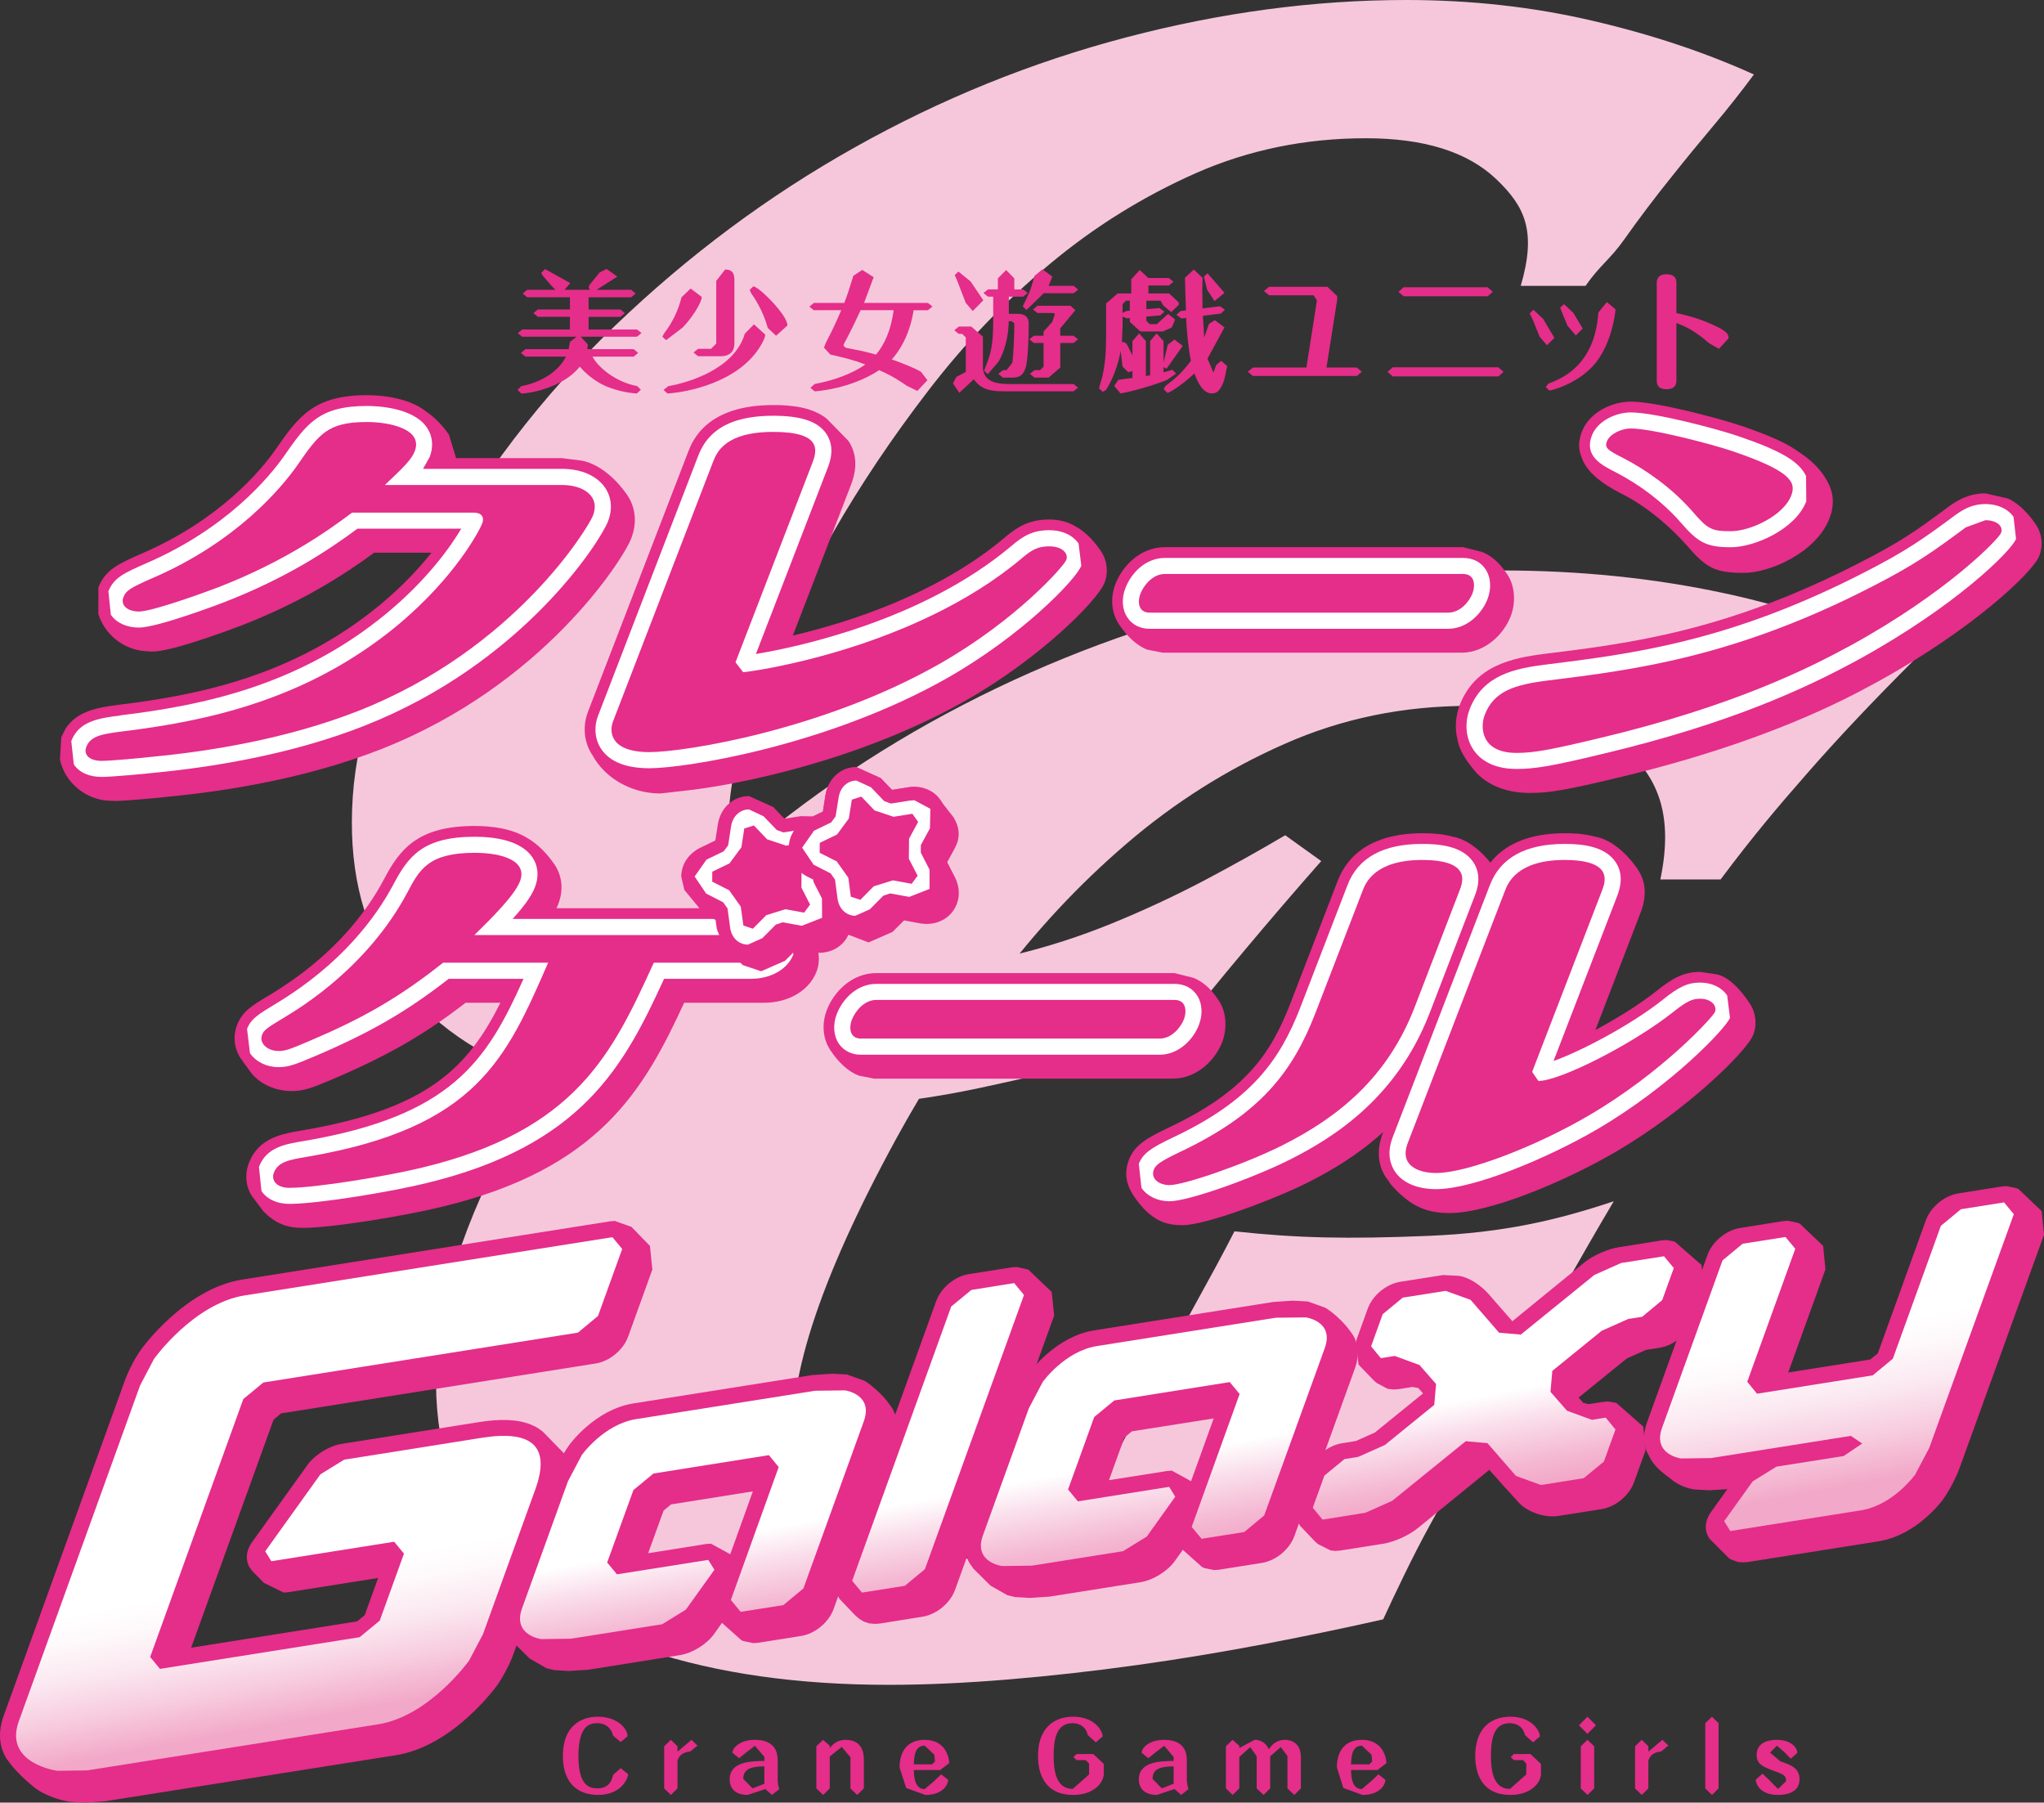 <?xml version="1.0" encoding="utf-8"?>
<!-- Generator: Adobe Illustrator 27.0.1, SVG Export Plug-In . SVG Version: 6.00 Build 0)  -->
<svg version="1.1" id="레이어_1" xmlns="http://www.w3.org/2000/svg" xmlns:xlink="http://www.w3.org/1999/xlink" x="0px"
	 y="0px" viewBox="0 0 720 634.899" enable-background="new 0 0 720 634.899" xml:space="preserve">
<rect x="0" y="0" width="720" height="634.899" fill="#333333" stroke="none"/>
<path fill="#F6C7DB" d="M503.191,435.288c-28.755,1.174-45.886,0.818-68.349-1.599c-9.064,17.737-16.492,29.891-25.271,47.129
	c-10.557,20.722-21.717,41.834-33.446,63.267c-6.113,1.421-11.906,2.595-17.345,3.484c-5.473,0.887-11.444,1.349-17.913,1.349
	c-37.071,0-57.401-12.083-60.991-36.183c-3.625-24.134,8.353-61.416,35.898-111.817c9.952-18.233,21.716-36.467,35.329-54.7
	c13.578-18.233,28.825-34.582,45.708-49.049c16.883-14.5,35.401-26.195,55.588-35.115c20.152-8.957,41.87-13.435,65.15-13.435
	c25.591,0,44.002,5.117,55.233,15.318c11.268,10.166,16.777,23.281,12.084,45.814h21.219c11.232-15.034,19.974-25.377,30.638-37.532
	c10.628-12.157,23.102-25.377,37.427-39.667c-19.549-10.378-41.799-18.233-66.714-23.6c-24.987-5.367-51.181-8.033-78.691-8.033
	c-34.726,0-69.273,4.658-103.571,13.934c-34.298,9.313-66.82,22.533-97.564,39.664c-30.781,17.168-58.823,37.925-84.129,62.2
	c-25.307,24.349-46.17,51.503-62.591,81.535c-17.593,32.167-26.692,60.494-27.261,84.984c-0.604,24.488,5.581,44.96,18.589,61.382
	c12.937,16.454,31.668,28.683,56.086,36.751c24.453,8.033,52.71,12.049,84.768,12.049c13.01,0,27.013-0.64,42.012-1.883
	c14.999-1.245,30.141-2.95,45.46-5.083c15.283-2.132,30.388-4.658,45.351-7.499c14.928-2.879,28.683-5.723,41.337-8.602
	c1.777-3.911,4.229-9.1,7.357-15.533c3.127-6.434,6.077-12.155,8.814-17.168c9.561-17.522,19.94-36.005,31.171-55.481
	c9.952-17.309,21.716-38.565,33.872-59.071C548.542,429.746,529.741,434.189,503.191,435.288"/>
<path fill="#F6C7DB" d="M527.076,63.122c-10.095-9.632-25.414-14.428-45.958-14.428c-21.29,0-41.228,4.087-59.818,12.261
	c-18.553,8.211-35.756,18.873-51.537,32.059c-15.816,13.153-30.068,28.008-42.758,44.571
	c-12.724,16.528-23.885,33.198-33.481,49.902c-9.561,17.452-18.091,35.33-25.519,53.67c-7.429,18.34-11.232,34.796-11.481,49.368
	c-0.213,14.608,4.301,26.622,13.542,36.042c9.277,9.454,25.484,14.146,48.693,14.146c13.293,0,25.982-1.423,37.995-4.267
	c12.014-2.842,23.672-6.61,34.974-11.231c11.302-4.621,22.036-9.632,32.202-14.964c10.164-5.367,19.762-10.734,28.789-16.064
	l12.689,9.098c-9.134,10.343-18.091,20.793-26.941,31.349c-8.85,10.556-17.593,21.218-26.195,32.059
	c-20.295,5.757-42.616,11.233-66.962,16.457s-50.791,7.855-79.295,7.855c-30.425,0-56.726-4.193-78.94-12.582
	c-22.178-8.352-38.635-20.863-49.263-37.426c-10.662-16.563-15.177-36.716-13.541-60.46c1.635-23.707,10.698-50.541,27.19-80.468
	c17.665-32.096,39.381-60.529,65.186-85.338c25.803-24.774,53.954-45.743,84.484-62.84c30.496-17.131,62.413-30.032,95.752-38.777
	C430.222,4.371,463.028,0,495.336,0c22.818,0,44.606,2.417,65.362,7.25c20.722,4.799,39.772,11.124,57.117,18.98
	c-4.479,6.042-9.17,12.014-14.145,17.912c-4.941,5.866-9.846,11.836-14.68,17.914c-6.042,7.499-11.622,14.893-16.776,22.179
	c-5.189,7.322-8.459,8.955-13.72,16.455h-22.818C541.327,81.426,537.169,72.756,527.076,63.122"/>
<path fill="#E52D8A" d="M616.182,353.15c-2.56-3.766-7.181-9.595-12.262-10.094l-5.083-0.746c-5.865,0-9.917,2.382-15.319,6.718
	c-6.221,4.94-14.217,9.81-21.539,13.756l15.781-40.981c0.888-2.276,3.555-9.207-0.924-15.71
	c-4.905-7.178-10.734-10.699-14.679-11.337c-4.513-1.28-8.956-1.28-11.054-1.28c-8.708,0-19.548,1.955-26.123,10.343
	c-4.514-5.653-9.49-8.495-12.974-9.064c-4.513-1.28-8.956-1.28-11.089-1.28c-10.592,0-24.382,2.913-29.749,16.847L454.64,353.15
	c-7.073,18.411-16.421,31.527-43.256,44.144c-7.179,3.449-11.693,5.901-13.755,11.268c-1.493,3.84-1.138,7.89,0.924,11.302
	l0.568,1.03c6.433,9.632,12.084,10.628,17.487,10.628c8.069,0,32.238-9.098,44.002-14.999c7.961-4.015,17.523-9.526,26.621-17.806
	l-0.178,0.497c-2.949,7.712-0.497,13.116,1.244,15.639l0.746,0.924l0.746,1.245c7.038,8.031,12.867,10.235,20.793,10.235
	c14.111,0,40.696-11.124,58.574-21.574c24.702-14.394,46.17-35.365,48.409-41.194C619.024,360.758,618.491,356.528,616.182,353.15"
	/>
<path fill="#E52D8A" d="M572.108,174.37c8.246,4.267,16.491,11.374,22.036,17.702c6.824,7.89,9.845,9.703,20.082,9.703
	c9.348,0,25.591-7.215,30.21-19.194c1.636-4.159,1.564-8.139-0.142-11.836c-1.777-3.766-4.727-7.64-10.342-11.337
	c-4.194-3.163-10.663-6.042-20.65-9.454c-6.967-2.347-29.465-8.495-38.849-8.495c-6.539,0-14.573,3.66-17.238,10.591
	c-1.35,3.519-1.174,6.363-0.178,8.745C559.028,167.725,568.233,172.415,572.108,174.37"/>
<path fill="#E52D8A" d="M717.016,184.57c-2.026-2.948-5.296-6.929-9.703-8.992l-7.961-1.811c-5.793,0-9.881,2.488-12.512,4.371
	c-11.942,8.851-17.344,12.723-31.952,20.153c-46.774,24.062-80.717,28.29-110.644,31.987c-11.729,1.458-24.702,4.159-30.104,18.164
	c-1.244,3.269-1.848,7.747-0.712,12.226c0.604,3.412,2.844,7.037,6.043,10.84c2.95,3.519,9.028,7.784,19.406,7.784
	c6.967,0,13.009-1.067,30.851-5.332c52.248-12.404,80.575-27.794,91.273-33.623c33.446-18.305,55.092-38.742,57.33-44.535
	C719.787,192,719.325,187.913,717.016,184.57"/>
<path fill="#E52D8A" d="M530.914,202.272c-1.956-2.842-4.372-6.042-8.886-7.89l-6.647-1.67H410.318
	c-8.566,0-14.928,6.541-17.417,13.01c-1.883,4.94-1.386,10.129,1.174,14.038c2.843,4.337,6.504,7.749,10.094,9.064l5.437,1.067
	h105.171c8.53,0,14.999-6.647,17.38-12.866C534.077,212.047,533.579,206.147,530.914,202.272"/>
<path fill="#E52D8A" d="M220.876,174.264c-3.164-4.619-9.064-10.697-15.924-12.012l-7.002-0.889h-37.284l-2.524-8.28
	c-2.417-3.484-5.153-6.15-7.926-8.07c-6.469-5.152-16.457-5.829-20.97-5.829c-18.873,0-24.24,7.714-32.344,19.372
	c-4.905,6.966-19.371,24.524-47.023,36.43c-7.962,3.519-12.796,5.616-15.213,11.908l-0.036,9.313
	c2.062,6.929,8.601,12.617,16.669,13.151l2.346,0.141c7.002,0,27.261-7.64,31.313-9.17c21.574-8.387,36.289-17.912,46.845-25.661
	h20.188c-4.265,5.367-10.236,11.836-18.269,18.483c-29.998,24.7-63.052,31.562-91.593,35.044l-0.284,0.037
	c-6.895,0.924-14.643,1.955-18.802,8.493l-1.458,2.916l-0.462,7.89c1.6,7.855,9.064,14.537,18.233,14.537h0.604l0.462,0.037
	c3.91,0,16.172-1.174,19.193-1.529c19.477-1.883,48.231-6.291,74.782-16.776c57.081-22.464,85.16-66.892,87.932-74.107
	C224.466,184.182,223.933,178.707,220.876,174.264"/>
<path fill="#E52D8A" d="M387.713,193.955c-1.92-2.77-4.976-6.432-8.567-8.387c-2.629-1.67-5.9-2.595-9.525-2.595
	c-6.895,0-11.125,2.451-15.71,6.363c-23.636,19.938-55.091,29.926-74.64,34.51l20.402-52.852c0.888-2.31,3.554-9.276-0.853-15.745
	l-7.535-7.712c-5.261-4.3-13.044-4.87-18.873-4.87c-23.636,0-28.505,12.582-30.104,16.741l-35.188,91.273
	c-1.99,5.226-1.386,10.983,1.6,15.355l0.036,0.037c4.087,7.606,13.186,13.398,23.919,13.398l7.785-0.887
	c19.158-1.955,62.448-10.734,99.59-31.774c26.195-14.823,46.631-35.33,49.013-41.55C390.52,201.526,389.988,197.298,387.713,193.955
	"/>
<path fill="#E52D8A" d="M429.263,352.333c-1.956-2.879-4.372-6.076-8.886-7.925l-6.647-1.67H308.667
	c-8.566,0-14.928,6.538-17.417,13.007c-1.883,4.942-1.386,10.131,1.174,14.04c2.843,4.371,6.504,7.749,10.094,9.064l5.437,1.065
	h105.171c8.53,0,14.999-6.645,17.38-12.83C432.426,362.073,431.928,356.172,429.263,352.333"/>
<path fill="#E52D8A" d="M286.453,330.012c-1.28-2.451-5.012-8.424-12.902-9.489l-5.367-0.64h-72.151l0.604-1.421
	c1.919-4.976,1.421-9.953-1.35-14.04c-2.772-4.015-5.971-7.215-9.633-9.313c-5.402-3.341-12.617-4.193-18.482-4.193
	c-20.366,0-26.551,8.567-31.988,18.908c-5.793,10.949-17.416,26.8-39.559,40.235c-7.037,4.193-10.236,6.113-12.12,10.983
	c-1.493,3.909-1.03,8.174,1.244,11.693l3.839,5.295c3.377,4.087,8.779,6.256,14.217,6.256c4.301,0,7.251-1.174,14.146-4.087
	c19.584-8.354,32.272-15.604,47.059-27.013h12.262c-11.48,22.854-25.627,37.426-69.664,44.925
	c-7.25,1.208-15.496,2.595-18.944,11.517c-1.564,4.122-1.102,8.493,1.315,12.012h0.036l3.661,4.87
	c4.194,4.371,8.353,5.972,13.862,5.972c10.876,0,36.751-4.408,48.799-7.358c55.908-13.363,71.583-41.478,85.658-71.938h28.115
	c8.672,0,15.959-4.302,18.518-10.983C289.189,338.188,288.336,333.639,286.453,330.012"/>
<path fill="#E52D8A" d="M228.944,438.844l-6.541-6.751h-0.07l-5.794-2.063l-1.705,0.143L85.316,450.68
	c-20.046,3.2-35.009,23.778-35.649,24.668c-1.99,2.772-4.443,7.465-5.616,10.697L1.293,604.331
	c-2.523,7.003-0.888,12.051,0.96,15.036l2.026,2.666c2.666,3.234,7.251,7.25,9.064,8.424c4.975,3.198,10.556,4.05,11.409,4.159
	l5.367,0.284l6.825-0.462l102.54-16.244c20.047-3.163,35.01-23.778,35.65-24.631c1.99-2.807,4.479-7.499,5.615-10.699l18.447-51.038
	c3.092-8.567,2.949-15.034-0.392-19.797l-7.712-7.89l-0.178-0.106c-4.55-3.697-11.8-4.799-22.072-3.163l-48.516,7.677
	c-4.407,0.709-9.454,3.838-12.049,7.463l-19.442,27.084c-2.915,4.052-1.742,7.356-1.138,8.601l0.854,1.208l-0.072,0.035l4.443,4.549
	l7.037,3.449l1.814-0.178l31.42-4.977l-4.728,13.116l-2.665,2.167l-58.468,9.276l29.039-80.327l2.63-2.202l110.751-17.559
	c4.975-0.783,9.81-4.764,11.516-9.491l8.53-23.6L228.944,438.844"/>
<path fill="#E52D8A" d="M314.246,495.924l-0.712-0.994c-2.595-3.768-6.362-6.859-8.352-8.176l-0.284-0.178l-0.392-0.247
	l-6.148-2.204l-5.332-0.284l-6.824,0.462l-63.017,9.988c-13.577,2.132-22.463,14.359-22.818,14.856
	c-1.99,2.809-4.479,7.499-5.615,10.699l-16.172,44.747c-2.025,5.545-0.746,9.491,0.676,11.801l0.995,1.386l0.214,0.356l6.113,6.042
	l5.935,3.412l2.702,0.64l5.295,0.319l6.859-0.462l32.06-5.117c4.407-0.675,9.49-3.803,12.084-7.428l2.808-3.946l6.753,6.042
	l0.675,0.321l0.143,0.069l3.483,0.712l1.741-0.141l15.035-2.382c4.941-0.783,9.775-4.764,11.48-9.491l21.29-58.965
	C316.947,502.215,315.668,498.271,314.246,495.924 M250.412,543.693l-1.814,0.143l-20.294,3.234l5.437-14.999l2.63-2.204
	l28.825-4.584l-7.961,22.143L250.412,543.693z"/>
<path fill="#E52D8A" d="M370.476,455.051l-8.281-7.89l-4.088-0.924l-1.741,0.143l-15.106,2.382
	c-4.941,0.781-9.774,4.796-11.48,9.489l-34.903,96.605l0.32,7.285l0.356,0.712l0.177,0.284l0.036,0.072l5.616,5.864l0.853,0.712
	l0.426,0.356l0.64,0.425l0.96,0.571l1.67,0.568l0.036,0.035l2.132,0.213l1.741-0.106l15.106-2.417
	c4.94-0.781,9.774-4.762,11.48-9.489l34.903-96.571L370.476,455.051"/>
<path fill="#E52D8A" d="M599.37,445.56l-9.491-8.28l-2.915-0.534l-1.705,0.143l-15.106,2.417c-3.874,0.603-9.064,2.913-12.084,5.367
	l-25.341,20.685l-5.154-5.898l-0.142-0.143l-2.985-3.447c-2.56-2.916-6.611-5.901-10.592-6.504l-5.509-0.284l-15.106,2.38
	c-4.94,0.783-9.774,4.799-11.48,9.526l-4.087,11.302l0.853,8.283l0.498,0.568l4.941,5.117l0.995,0.853l3.874,2.063l2.097,0.213
	l1.706-0.106l4.869-0.783l2.098,0.393l1.67,1.883l-16.989,13.791l-6.717,2.985l-4.87,0.783c-4.94,0.781-9.774,4.796-11.48,9.489
	l-4.087,11.302v6.682l0.782,1.495l0.07,0.141l0.072,0.072l5.189,5.439l1.066,0.924l4.372,2.202l1.705,0.178l1.706-0.141
	l15.106-2.382c3.873-0.603,9.064-2.95,12.084-5.402l25.307-20.615l2.381,2.629l2.808,3.2l0.71,0.712l4.23,4.69
	c3.127,3.627,9.454,5.76,14.287,4.977l15.106-2.382c4.94-0.781,9.774-4.762,11.48-9.489l4.087-11.302l-0.853-8.317l-9.49-8.317
	l-2.915-0.497l-1.706,0.141l-4.87,0.746l-0.248,0.037l-1.884-0.427l-1.635-1.883l16.989-13.791l6.717-2.987l4.87-0.781
	c4.94-0.781,9.774-4.762,11.48-9.491l4.087-11.302L599.37,445.56"/>
<path fill="#E52D8A" d="M719.183,426.581l-8.175-7.784l-0.498-0.213l-0.142-0.072l-3.59-0.746l-1.741,0.143l-15.177,2.417
	c-4.941,0.781-9.774,4.762-11.48,9.489l-16.919,46.847l-2.665,2.167l-28.897,4.586l13.116-36.326l-0.818-8.28l-8.175-7.786
	l-0.497-0.247l-0.142-0.037l-3.59-0.781l-1.742,0.143l-15.105,2.417c-4.941,0.781-9.774,4.762-11.48,9.489l-21.29,58.93
	c-2.026,5.58-0.746,9.526,0.675,11.836l0.107,0.178c1.492,3.482,5.295,6.148,5.793,6.575l1.812,1.386
	c3.377,2.95,7.571,3.588,8.175,3.697l5.331,0.284l6.397-0.393l-5.722,7.998c-2.915,4.052-1.742,7.356-1.102,8.565l0.462,0.746
	l0.106,0.178l6.682,6.718l0.036,0.035l0.746,0.499l0.072,0.035l2.559,0.924v-0.035l1.6,0.141l1.812-0.141l45.992-7.287
	c13.577-2.167,22.463-14.359,22.818-14.893c1.99-2.772,4.478-7.499,5.651-10.699L720,434.898L719.183,426.581"/>
<path fill="#E52D8A" d="M476.57,470.228l-0.712-1.03c-2.595-3.768-6.362-6.859-8.352-8.176l-0.284-0.178l-0.392-0.247l-6.148-2.204
	l-5.332-0.284l-6.824,0.462l-63.017,9.988c-13.577,2.132-22.463,14.359-22.818,14.856c-1.99,2.809-4.479,7.499-5.615,10.734
	l-16.172,44.712c-2.025,5.545-0.746,9.491,0.676,11.801l0.995,1.386l0.214,0.356l6.113,6.076l5.935,3.378l2.702,0.64l5.295,0.319
	l6.859-0.462l32.06-5.083c4.407-0.709,9.49-3.838,12.084-7.463l2.808-3.946l6.753,6.042l0.675,0.321l0.143,0.069l3.483,0.712
	l1.741-0.141l15.035-2.382c4.941-0.783,9.775-4.764,11.48-9.491l21.29-58.965C479.271,476.482,477.992,472.538,476.57,470.228
	 M412.736,517.96l-1.814,0.178l-20.294,3.2l5.437-14.999l2.63-2.204l28.825-4.549l-7.962,22.108L412.736,517.96z"/>
<path fill="#FFFFFF" d="M35.77,273.642c-4.372,0-7.855-1.562-9.775-4.406l-0.888-8.246c2.737-7.074,9.81-8.033,17.273-8.992
	l0.249-0.072c29.038-3.519,62.768-10.521,93.477-35.827c14.857-12.298,22.889-24.028,26.372-29.891h-36.573
	c-10.45,7.749-25.129,17.45-46.987,25.911c-0.96,0.39-23.352,8.92-29.963,8.92c-4.3,0-7.926-1.634-9.916-4.514l-0.853-8.246
	c1.883-4.833,5.651-6.504,13.221-9.844c28.505-12.263,43.469-30.46,48.587-37.71c7.962-11.445,12.37-17.737,29.251-17.737
	c3.732,0,16.279,0.534,21.113,7.571c2.061,3.02,2.417,6.716,0.995,10.413l-2.346,4.159h48.943c6.753,0,12.262,2.417,15.177,6.612
	c2.31,3.41,2.701,7.64,1.03,11.905c-2.701,7.003-29.962,49.973-85.8,71.975c-26.123,10.307-54.522,14.678-73.75,16.526
	C51.231,272.542,39.359,273.642,35.77,273.642"/>
<path fill="#FFFFFF" d="M228.767,270.585c-8.175,0-13.898-2.239-16.919-6.682c-2.31-3.341-2.737-7.784-1.173-11.836l35.187-91.308
	c2.346-6.148,7.677-14.324,26.551-14.324c9.774,0,15.674,1.991,18.624,6.291c3.305,4.833,1.244,10.2,0.462,12.226l-25.235,65.399
	c14.501-2.417,58.823-11.73,90.101-38.137c4.015-3.447,7.499-5.473,13.257-5.473c4.514,0,8.246,1.74,10.308,4.69l0.96,7.82
	c-1.814,4.762-20.686,24.488-47.343,39.63C291.357,262.767,241.278,270.585,228.767,270.585"/>
<path fill="#FFFFFF" d="M510.122,221.464H404.951c-3.305,0-6.077-1.384-7.748-3.872c-1.956-2.809-2.24-6.718-0.747-10.521
	c2.026-5.261,7.073-10.556,13.862-10.556h105.064c3.341,0,6.113,1.352,7.819,3.874c1.955,2.844,2.24,6.788,0.782,10.628
	C522.029,216.028,516.874,221.464,510.122,221.464"/>
<path fill="#FFFFFF" d="M534.219,270.834c-8.744,0-13.044-3.625-15.141-6.647c-3.27-4.799-2.879-10.591-1.386-14.394
	c4.621-12.049,15.887-14.396,27.013-15.745c30.246-3.768,64.51-8.033,111.887-32.38c14.822-7.571,20.686-11.73,32.486-20.472
	c3.484-2.525,6.647-3.662,10.272-3.662c4.337,0,7.927,1.67,9.917,4.514l0.888,7.749c-1.635,4.228-21.219,23.707-55.624,42.58
	c-17.985,9.773-44.464,22.355-90.314,33.232C546.695,269.804,540.83,270.834,534.219,270.834 M609.713,192.747
	c-8.921,0-11.694-1.811-17.949-9.027c-5.901-6.718-13.898-12.866-22.57-17.344c-5.011-2.525-11.266-5.723-8.459-12.975
	c2.062-5.295,8.601-8.139,13.72-8.139c8.53,0,30.246,5.794,37.639,8.283c15.177,5.154,21.68,8.992,24.098,14.146l0.07,8.886
	C632.459,186.458,617.993,192.747,609.713,192.747z"/>
<path fill="#E52D8A" d="M185.085,125.605l-1.6-1.315l1.6-1.315h15.211l0.498-2.595l2.31-1.777h-19.158l-1.564-1.245l1.564-1.315
	h16.811v-4.443h-11.302l-1.564-1.315l1.564-1.28h11.302v-4.3h-15.035l-1.599-1.317l1.599-1.315h9.917l-1.386-1.421l-3.128-3.625
	l-0.462-0.961l1.35-1.278l8.85,4.905l-1.99,2.38h8.886l-0.426-0.924l0.426-0.924L211.173,96l2.488-1.28l3.803,2.701l-7.322,4.655
	h12.191l1.564,1.315l-1.564,1.317h-14.999v4.3h11.196l1.6,1.28l-1.6,1.315h-11.196v4.443h17.061l1.564,1.245l-1.564,1.315h-19.797
	l2.452,2.701l-0.178,1.67h16.35l1.563,1.315l-1.563,1.315h-14.538c1.956,3.697,8.105,8.957,15.781,10.38l1.28,1.278l-1.422,1.317
	c-0.142,0-4.335-0.143-9.454-1.991c-5.865-2.098-9.526-6.185-10.662-7.463c-5.687,7.356-17.771,9.489-20.58,9.489l-1.315-1.28
	l1.279-1.315c5.439-1.03,12.546-4.124,15.781-10.415H185.085"/>
<path fill="#E52D8A" d="M247.212,104.602c0,1.456-2.595,6.432-6.753,10.769l-5.829,4.443l-1.315-1.243l0.64-1.174
	c2.879-3.731,4.975-8.068,6.113-12.689l3.199-3.093L247.212,104.602 M269.568,117.859c0,1.315-2.097,5.473-5.437,8.814
	c-10.201,10.343-27.261,11.908-29.039,11.908l-1.35-1.245l1.635-1.315c7.393-1.315,23.388-6.148,26.977-18.483l3.234-3.304
	L269.568,117.859z M250.447,122.87l1.848-1.848V98.95l3.128-4.018c3.269,0,3.269,2.347,3.269,4.018v22.036
	c0,2.417-1.244,4.478-4.869,4.478h-7.926l-1.6-1.315l1.6-1.28H250.447z M270.458,115.511c-1.742-6.326-4.905-10.875-5.865-12.226
	l-0.534-1.171l1.28-1.245c1.919,0,12.049,10.094,12.049,13.756l-4.017,3.625L270.458,115.511z"/>
<path fill="#E52D8A" d="M286.665,109.257l-1.564-1.243l1.564-1.315h10.734c1.316-3.484,1.493-4.087,3.199-9.56l3.128-2.063
	l4.017,2.56l-3.377,9.064h22.498l1.599,1.28l-1.599,1.278h-5.047c-0.427,2.881-1.92,10.842-7.677,17.346
	c3.199,1.102,8.352,3.128,10.308,4.371l2.239,2.95l-3.554,3.768l-3.767-1.848c-1.244-0.853-4.443-3.2-9.668-5.473
	c-10.201,6.753-22.606,7.463-22.712,7.463l-1.528-1.243l1.528-1.352c6.255-1.137,13.186-3.519,17.807-6.859
	c-4.265-1.636-7.393-2.382-12.334-3.519l-2.203-2.417l0.64-1.705c2.595-4.942,3.909-7.927,5.437-11.482H286.665 M303.158,109.257
	c-1.138,2.488-3.52,7.536-5.759,11.623l-0.32,0.818l0.782,0.781c5.757,1.139,6.397,1.208,10.698,2.417
	c2.772-3.163,5.331-8.493,6.221-15.639H303.158z"/>
<path fill="#E52D8A" d="M340.193,118.852l-1.244-1.243h-1.208l-1.6-1.28l1.6-1.315h4.371l4.123,3.553v11.196
	c0.569,5.12,5.367,5.51,10.023,5.51h21.894l1.6,1.243l-1.6,1.315h-24.169c-5.473,0-8.317-0.709-10.982-4.228l-5.083,4.762
	l-2.24-3.341l1.208-2.273l3.306-1.742V118.852 M342.645,109.541l-2.452-2.844l-3.163-8.211l-0.747-1.599l1.316-1.243l4.301,3.482
	l4.479,6.647L342.645,109.541z M355.369,104.493v6.044h3.057c3.945,0,3.945,2.558,3.945,3.731c0,4.514-0.284,11.942-0.924,14.643
	c-0.995,3.84-2.879,4.087-5.261,4.087h-2.915l-1.599-1.315l1.599-1.315h1.28l2.026-2.56c0.498-3.66,0.71-10.272,0.71-13.932
	l-0.959-0.746h-0.996c-0.106,2.913-0.39,8.458-3.519,14.144l-3.874,4.551l-1.279-1.28l1.244-3.306
	c1.635-4.443,1.955-7.855,1.955-15.639v-7.109h-1.848l-1.6-1.28l1.6-1.278h3.483v-3.874l2.915-2.95l2.879,2.95v3.874h3.128
	l1.599,1.278l-1.599,1.28H355.369z M378.188,100.69l1.599,1.315l-1.599,1.28h-10.52l-6.114,5.901l-1.279-1.28l1.635-3.447
	c1.138-2.417,1.458-3.59,2.488-7.287l2.808-2.31l3.483,2.56l-1.316,3.269H378.188z M364.149,120.807l-1.564-1.315l1.564-1.243h3.447
	v-1.493l3.057-3.341l0.924-2.772l-0.426-0.393h-5.687l-1.6-1.243l1.6-1.315h11.622l1.706,1.564l-5.367,6.469l0.071,1.03v1.493h4.656
	l1.6,1.243l-1.6,1.315h-4.656v8.638l-4.123,3.553h-4.975l-1.6-1.315l1.6-1.315h1.99l1.208-1.208v-8.354H364.149z"/>
<path fill="#E52D8A" d="M398.908,120.134l2.346-2.703l2.381,2.703v12.296l1.494-0.247v-12.049l2.275-2.703l2.452,2.703v7.534
	l1.492-6.256l2.381-1.811l2.88,2.239l-5.687,8.033l-1.066-0.568v1.811l3.163-0.853l1.244,1.315l-3.163,2.239
	c-7.145,2.844-15.604,4.727-16.421,4.727l-2.204-2.629l1.458-2.132l4.975-0.675v-2.417l-1.492,0.39l-1.99-1.955l-0.676-5.51
	c-1.493,8.211-4.905,13.4-5.225,13.791l-1.101,0.605l-1.316-1.245l1.102-3.766c1.173-4.976,1.422-9.456,1.422-15.142v-10.983
	l4.087-3.519h4.763v-4.974l2.985-3.271l3.057,2.809h7.215l1.6,1.315l-1.6,1.315h-7.215v2.807h7.287l3.412,3.128v0.889l-2.666,2.558
	l-2.772-2.31l-0.96-1.705h-5.011v2.985l4.656-0.39l1.706,1.28l-1.494,1.315l-4.869,0.39v1.493l1.138,1.174h2.559l1.493-1.386
	l2.452-2.204l2.488,1.955l-1.173,2.809l-3.199,1.421h-7.855l-3.732-3.376v-1.352l-1.066,0.106l-1.493-0.64v3.556l-0.249,5.508
	l0.569-0.141l1.066,0.603l2.097,4.124V120.134 M395.425,110.216l1.315-0.675l1.244-0.141v-3.484h-1.35l-1.208,1.208V110.216z
	 M416.182,112.173l-1.812-1.28l1.492-1.352l1.884-0.213l-0.356-11.48l3.128-2.916l3.092,2.95l-0.106,4.655l0.106,6.079l6.113-0.746
	l1.742,1.208l-1.422,1.352l-6.327,0.818l0.462,7.64l1.67-4.799l2.062-1.315l3.412,2.523l-5.971,11.018l2.097,4.942l0.96-2.701
	l1.741-1.458l2.132,1.811l-0.959,4.586c-1.352,4.265-2.772,5.083-4.479,5.083c-3.412,0-5.331-4.905-6.113-7.037
	c-4.514,4.193-8.744,6.825-9.526,6.825l-1.28-1.28l0.568-1.102c3.164-2.454,5.367-4.087,8.993-8.886
	c-0.996-4.976-1.528-11.73-1.67-15.105L416.182,112.173z M427.805,106.057l-2.596-4.015l-1.137-4.584l1.28-1.208l5.971,6.894
	L427.805,106.057z"/>
<polyline fill="#E52D8A" points="463.881,105.845 462.708,103.999 447.033,103.999 445.221,102.504 447.033,101.011 
	467.577,101.011 471.061,104.317 470.989,105.81 467.257,129.445 477.956,129.445 479.697,130.94 477.956,132.432 441.347,132.432 
	439.534,130.94 441.347,129.445 460.185,129.445 463.881,105.845 "/>
<path fill="#E52D8A" d="M527.822,129.376l1.812,1.599l-1.812,1.601h-37.249l-1.812-1.601l1.812-1.599H527.822 M524.019,101.189
	l1.812,1.601l-1.812,1.564h-29.607l-1.812-1.564l1.812-1.601H524.019z"/>
<path fill="#E52D8A" d="M542.394,118.711l-2.381-5.864l-1.173-2.454l1.315-1.28l3.412,3.2l3.981,6.682l-2.63,2.595L542.394,118.711
	 M569.051,108.938c0,1.456-1.35,11.55-6.682,18.481c-5.935,7.714-15.959,10.131-16.669,10.131l-1.208-1.245l0.959-1.208
	c4.23-1.599,16.315-6.079,17.559-24.987l2.985-3.731L569.051,108.938z M552.169,114.765l-2.134-5.152l-0.462-1.28l1.352-1.208
	l3.305,3.091l3.27,5.51l-2.418,2.417L552.169,114.765z"/>
<path fill="#E52D8A" d="M590.519,133.816c0,0.924,0,3.271-3.412,3.271c-3.519,0-3.519-2.204-3.519-3.2V99.875
	c0-0.889,0-3.271,3.411-3.271c3.52,0,3.52,2.204,3.52,3.271v10.413c3.625,0.677,8.494,2.098,12.581,3.981
	c5.439,2.417,5.794,3.484,5.794,4.905l-3.412,3.697l-3.448-1.989c-5.402-4.764-9.24-6.256-11.515-7.109V133.816"/>
<path fill="#E52D8A" d="M221.268,624.909c0,1.174-2.134,7.287-10.663,7.287c-5.793,0-12.333-2.95-12.333-13.754
	c0-10.38,6.22-13.791,12.333-13.791c6.789,0,10.45,4.122,10.45,6.894l-2.417,2.026l-2.666-2.239
	c-0.214-0.961-1.28-4.408-5.651-4.408c-2.737,0-6.575,1.067-6.575,11.586c0,10.556,3.981,11.374,6.646,11.374
	c4.443,0,5.19-3.198,5.581-4.762l2.666-2.347L221.268,624.909"/>
<path fill="#E52D8A" d="M238.648,629.885l-2.31,2.31l-2.382-2.273v-14.858l2.346-2.273l2.346,2.273v1.885l4.94-4.159l2.098,2.026
	l-2.56,2.096c-3.519,0.321-4.159,2.31-4.478,3.2V629.885"/>
<path fill="#E52D8A" d="M269.25,618.796l-3.342-3.909l-3.092,2.382l-2.451,1.989l-2.382-1.918c0-1.529,2.452-4.549,7.926-4.549
	c3.91,0,8.033,1.384,8.033,7.178v7.25l0.142,1.423l0.426,1.527l-2.595,2.026l-2.31-2.061l-6.255,2.061
	c-4.799,0-6.327-2.736-6.327-5.439c0-6.326,7.429-6.432,12.228-6.538V618.796 M269.25,622.137c-4.194,0.072-7.429,0.605-7.429,4.408
	l3.27,3.341l4.159-1.634V622.137z"/>
<path fill="#E52D8A" d="M304.295,629.885l-2.346,2.31l-2.382-2.273v-10.983l-3.057-3.66l-4.229,3.376v11.231l-2.31,2.31
	l-2.417-2.273v-14.858l2.345-2.273l2.382,2.061v0.889c0.71-0.924,2.239-2.95,5.58-2.95c2.88,0,6.434,1.171,6.434,7V629.885"/>
<path fill="#E52D8A" d="M321.888,623.416c0.107,2.844,0.427,6.718,3.839,6.718l3.342-2.844l2.452-2.345l2.487,1.955
	c0,1.456-1.705,5.295-8.068,5.295l-6.753-2.454l-2.31-7.215c0-6.042,3.057-9.738,8.85-9.738c7.997,0,8.637,7.287,8.637,8.211
	l-3.163,2.417H321.888 M328.322,621.425l1.03-0.994l-0.249-2.417l-3.377-3.165c-3.377,0-3.695,3.412-3.839,6.575H328.322z"/>
<path fill="#E52D8A" d="M385.119,617.8l3.695,3.484v3.412c0,2.95-3.234,7.499-10.769,7.499c-10.201,0-12.404-7.712-12.404-13.719
	c0-8.957,4.763-13.827,12.404-13.827c7.357,0,10.342,4.799,10.342,6.968l-2.381,2.061l-2.844-2.56
	c-0.888-4.016-4.513-4.193-5.402-4.193c-5.829,0-6.611,6.113-6.611,11.552c0,8.209,2.345,11.586,6.753,11.586l5.722-5.083v-3.838
	l-1.173-1.208h-3.234l-1.102-1.067l1.102-1.067H385.119"/>
<path fill="#E52D8A" d="M413.41,618.796l-3.342-3.909l-3.092,2.382l-2.487,1.989l-2.346-1.918c0-1.529,2.417-4.549,7.891-4.549
	c3.945,0,8.032,1.384,8.032,7.178v7.25l0.178,1.423l0.39,1.527l-2.559,2.026l-2.346-2.061l-6.22,2.061
	c-4.799,0-6.362-2.736-6.362-5.439c0-6.326,7.464-6.432,12.262-6.538V618.796 M413.41,622.137c-4.194,0.072-7.429,0.605-7.429,4.408
	l3.27,3.341l4.159-1.634V622.137z"/>
<path fill="#E52D8A" d="M458.23,629.885l-2.31,2.31l-2.418-2.273v-11.409l-2.345-3.165l-3.732,3.234v11.302l-2.346,2.31
	l-2.417-2.273v-11.339l-2.275-3.234l-3.839,3.449v11.088l-2.346,2.31l-2.381-2.273v-14.858l2.346-2.273l2.381,2.096v0.783
	l5.367-2.879c0.64,0,3.519,0,5.011,3.306c0.854-1.174,2.31-3.306,5.759-3.306c2.239,0,5.545,1.243,5.545,5.97V629.885"/>
<path fill="#E52D8A" d="M475.894,623.416c0.107,2.844,0.427,6.718,3.839,6.718l3.342-2.844l2.452-2.345l2.487,1.955
	c0,1.456-1.705,5.295-8.068,5.295l-6.753-2.454l-2.275-7.215c0-6.042,3.021-9.738,8.814-9.738c7.997,0,8.637,7.287,8.637,8.211
	l-3.163,2.417H475.894 M482.328,621.425l1.03-0.994l-0.249-2.417l-3.377-3.165c-3.377,0-3.695,3.412-3.839,6.575H482.328z"/>
<path fill="#E52D8A" d="M539.125,617.8l3.695,3.484v3.412c0,2.95-3.234,7.499-10.769,7.499c-10.166,0-12.404-7.712-12.404-13.719
	c0-8.957,4.763-13.827,12.404-13.827c7.357,0,10.378,4.799,10.378,6.968l-2.417,2.061l-2.844-2.56
	c-0.888-4.016-4.479-4.193-5.402-4.193c-5.829,0-6.576,6.113-6.576,11.552c0,8.209,2.31,11.586,6.718,11.586l5.722-5.083v-3.838
	l-1.137-1.208h-3.234l-1.102-1.067l1.102-1.067H539.125"/>
<path fill="#E52D8A" d="M562.191,607.671l-3.021,3.022l-2.985-3.022l2.985-3.02L562.191,607.671 M561.552,629.885l-2.346,2.31
	l-2.382-2.273v-14.858l2.346-2.273l2.382,2.273V629.885z"/>
<path fill="#E52D8A" d="M580.639,629.885l-2.31,2.31l-2.382-2.273v-14.858l2.346-2.273l2.346,2.273v1.885l4.94-4.159l2.098,2.026
	l-2.56,2.096c-3.519,0.321-4.159,2.31-4.478,3.2V629.885"/>
<polyline fill="#E52D8A" points="605.376,629.885 603.066,632.196 600.684,629.922 600.684,606.925 603.03,604.652 605.376,606.925 
	605.376,629.885 "/>
<path fill="#E52D8A" d="M623.147,626.898l3.163,3.2l2.843-2.738c0-2.061-0.782-2.345-4.549-3.731
	c-3.625-1.349-5.829-2.345-5.829-5.508c0-4.514,4.337-5.332,7.037-5.332c5.119,0,7.287,2.772,7.287,4.586l-2.31,2.061l-2.24-2.31
	l-2.63-2.276l-2.417,2.454l3.626,3.057c3.731,1.28,6.752,2.31,6.752,6.326c0,5.51-6.433,5.51-7.534,5.51
	c-7.465,0-7.891-5.154-7.891-5.332l2.382-2.167L623.147,626.898"/>
<path fill="#E52D8A" d="M197.952,170.817c7.464,0,13.577,3.874,10.911,10.806c-1.421,3.733-27.012,46.845-82.565,68.74
	c-25.413,9.988-52.816,14.287-72.222,16.136c-3.59,0.427-15.07,1.492-18.305,1.492c-4.407,0-6.397-2.273-5.367-4.94
	c1.564-4.015,5.935-4.549,12.973-5.473c29.643-3.625,64.759-11.09,96.357-37.107c20.97-17.381,29.322-34.05,30.104-36.039
	c0.782-2.026,0.142-3.874-3.092-3.874h-42.722c-8.352,6.254-23.387,17.06-47.165,26.301c-6.255,2.382-23.494,8.53-27.901,8.53
	c-3.803,0-6.647-1.989-5.473-5.083c0.924-2.382,2.63-3.341,10.2-6.682c29.749-12.795,45.494-31.883,50.969-39.63
	c7.676-11.09,10.662-15.355,24.595-15.355c7.819,0,19.868,2.417,16.847,10.272c-1.138,2.95-3.874,5.616-10.52,11.905H197.952"/>
<path fill="#E52D8A" d="M251.124,162.784c1.315-3.341,4.123-10.662,21.29-10.662c16.989,0,15.461,6.397,13.791,10.806
	l-27.119,70.339l2.665,3.484c1.884,0,59.819-7.749,98.276-40.2c3.411-2.913,5.615-4.122,9.596-4.122
	c4.585,0,6.824,2.523,5.971,4.799c-0.888,2.273-17.771,21.359-44.855,36.714c-40.767,23.104-89.39,30.959-101.972,30.959
	c-13.755,0-14.253-7.074-12.831-10.806L251.124,162.784"/>
<path fill="#E52D8A" d="M515.383,202.164c4.229,0,4.335,4.124,3.305,6.825c-1.03,2.666-4.159,6.79-8.566,6.79H404.951
	c-4.123,0-4.265-4.018-3.234-6.684c1.102-2.807,4.23-6.931,8.601-6.931H515.383"/>
<path fill="#E52D8A" d="M545.379,239.663c30.069-3.731,65.541-8.139,113.843-32.948c15.426-7.89,21.504-12.298,33.232-20.971
	l6.895-2.523c4.017,0,6.433,2.132,5.509,4.514c-0.782,2.026-18.73,20.828-53.064,39.664c-14.466,7.855-41.052,21.362-88.892,32.701
	c-17.239,4.122-22.748,5.083-28.683,5.083c-12.76,0-12.831-9.241-11.232-13.365C526.222,243.431,533.367,241.156,545.379,239.663
	 M596.064,180.021c-7.038-8.031-16.03-14.428-24.276-18.693c-5.261-2.666-6.682-3.484-5.757-5.866
	c1.03-2.666,5.189-4.549,8.424-4.549c7.25,0,27.9,5.332,35.827,7.996c20.402,6.968,22.534,10.806,20.686,15.639
	c-2.737,7.074-14.36,12.548-21.255,12.548C602.852,187.095,601.573,186.421,596.064,180.021z"/>
<path fill="#FFFFFF" d="M101.88,424.021c-4.23,0-7.819-1.634-9.775-4.512l-0.888-8.53c2.666-6.896,9.134-7.998,16.029-9.135
	c51.963-8.851,64.226-28.186,77.164-57.082h-26.373c-14.928,11.623-27.545,18.908-47.236,27.297
	c-6.646,2.807-9.134,3.803-12.653,3.803c-4.23,0-7.962-1.848-10.094-4.905l-1.032-8.565c1.422-3.627,3.91-5.12,10.521-9.1
	c22.925-13.897,34.938-30.354,40.98-41.691c5.225-9.881,10.343-16.882,28.647-16.882c7.037,0,16.243,1.243,20.331,7.178
	c2.061,3.022,2.417,6.753,0.959,10.521c-1.279,3.341-4.123,7.109-7.89,11.231h87.612c6.185,0,9.099,2.417,10.486,4.408l0.781,8.139
	c-2.025,5.189-7.89,8.565-14.999,8.565h-30.53c-13.968,30.425-28.683,58.752-84.129,72.046
	C138.169,419.65,112.329,424.021,101.88,424.021"/>
<path fill="#FFFFFF" d="M411.953,423.099c-4.159,0-7.855-1.779-9.881-4.727l-0.924-8.46c1.422-3.66,4.337-5.616,11.872-9.205
	c27.829-13.081,37.889-27.368,45.139-46.17l16.527-42.864c3.697-9.562,12.512-14.431,26.231-14.431
	c5.865,0,14.111,0.64,17.985,6.326c3.341,4.87,1.279,10.2,0.498,12.192l-15.781,40.981c-11.552,29.926-33.694,43.86-49.369,51.75
	C441.524,414.851,418.742,423.099,411.953,423.099 M505.928,418.832c-6.647,0-11.8-2.167-14.502-6.113
	c-1.599-2.345-3.057-6.361-0.853-12.155l34.263-88.891c3.697-9.562,12.546-14.431,26.266-14.431c5.829,0,14.075,0.64,17.948,6.326
	c3.342,4.87,1.28,10.2,0.534,12.192l-22.356,57.935c9.454-3.341,27.19-12.582,38.671-21.717c5.509-4.443,8.672-5.901,12.937-5.901
	c4.087,0,7.606,1.67,9.561,4.551l0.995,7.853c-1.422,3.697-20.864,24.134-46.809,39.276
	C544.882,408.1,518.865,418.832,505.928,418.832z"/>
<path fill="#E52D8A" d="M156.082,339.076c-16.172,12.832-29.039,19.906-47.521,27.759c-6.611,2.809-8.139,3.341-10.414,3.341
	c-4.017,0-6.967-2.807-5.829-5.721c0.64-1.601,1.457-2.276,8.139-6.291c5.722-3.449,29.18-17.737,43.077-43.897
	c4.23-8.031,7.429-13.897,23.636-13.897c9.739,0,18.767,2.809,15.995,10.025c-1.956,5.083-10.236,13.22-16.065,18.943h101.083
	c4.585,0,7.144,1.742,5.971,4.799c-1.174,3.094-5.154,4.94-9.703,4.94h-34.156c-14.537,31.777-27.19,59.143-81.819,72.224
	c-12.013,2.913-37.071,7.072-46.597,7.072c-4.193,0-6.504-2.417-5.402-5.367c1.528-3.838,5.402-4.514,11.729-5.58
	c59.605-10.166,70.091-34.441,84.876-68.35H156.082"/>
<path fill="#E52D8A" d="M498.322,354.714c-9.633,24.952-26.977,38.812-46.632,48.693c-13.009,6.541-34.583,14.003-39.737,14.003
	c-3.625,0-6.753-2.239-5.509-5.473c0.569-1.458,1.778-2.666,9.028-6.113c28.647-13.506,39.951-28.434,47.983-49.262l16.527-42.829
	c0.96-2.558,4.159-10.84,20.935-10.84c17.344,0,14.395,7.749,13.186,10.84L498.322,354.714 M539.694,377.532l2.203,3.2
	c7.641,0,33.232-12.973,47.521-24.312c4.975-3.981,6.931-4.655,9.418-4.655c4.017,0,6.079,2.523,5.261,4.655
	c-0.675,1.742-18.553,21.362-44.392,36.432c-18.447,10.84-42.9,20.294-53.776,20.294c-6.859,0-12.973-2.95-10.058-10.519
	l34.263-88.893c0.995-2.558,4.159-10.84,20.97-10.84c17.345,0,14.359,7.749,13.186,10.84L539.694,377.532z"/>
<path fill="#FFFFFF" d="M408.471,371.49H303.3c-3.305,0-6.077-1.384-7.784-3.838c-1.92-2.807-2.204-6.753-0.746-10.556
	c2.061-5.261,7.108-10.556,13.897-10.556H413.73c3.341,0,6.113,1.386,7.819,3.874c1.955,2.844,2.24,6.825,0.746,10.628
	C420.377,366.088,415.223,371.49,408.471,371.49"/>
<path fill="#E52D8A" d="M413.73,352.189c4.229,0,4.335,4.159,3.305,6.825c-1.03,2.666-4.194,6.79-8.566,6.79H303.299
	c-4.123,0-4.265-3.981-3.234-6.647c1.102-2.809,4.23-6.968,8.601-6.968H413.73"/>
<path fill="#E52D8A" d="M268.113,337.368c-2.702,0-5.723-1.883-6.291-6.113l-0.889-6.645l-1.563-2.169l-5.971-3.02l-4.052-6.044
	l4.159-5.935l6.077-2.913l1.564-2.132l1.03-6.647c0.676-4.159,3.661-6.007,6.291-6.007l5.154,2.417l4.655,4.87l2.346,0.853
	l6.824-1.102l1.386-0.106l5.651,3.02l-0.106,6.862l-3.199,5.935l-0.036,2.629l3.092,6.007v6.788l-7.144,2.809l-6.647-1.208h-0.178
	l-2.346,0.816l-4.727,4.764L268.113,337.368"/>
<polyline fill="#E52D8A" points="266.833,296.459 270.208,295.394 274.865,300.264 281.547,302.503 288.193,301.435 290.22,304.314 
	287.021,310.249 286.949,317.289 290.042,323.259 287.945,326.103 281.298,324.895 274.581,326.99 269.854,331.754 266.513,330.652 
	265.624,323.97 261.536,318.248 255.53,315.191 255.565,311.672 261.608,308.757 265.801,303.106 266.833,296.459 "/>
<path fill="#E52D8A" d="M305.966,327.203c-2.702,0-5.723-1.883-6.256-6.113l-0.924-6.645l-1.528-2.169l-6.006-3.057l-4.052-6.007
	l4.194-5.97l6.042-2.916l1.6-2.096l1.03-6.684c0.64-4.122,3.625-5.97,6.291-5.97l5.119,2.417l4.655,4.833l2.382,0.889l6.788-1.102
	l1.422-0.106l5.651,3.02l-0.142,6.862l-3.199,5.898v2.666l3.057,6.007l0.036,6.788l-7.179,2.809l-6.611-1.208h-0.178l-2.346,0.816
	l-4.763,4.764L305.966,327.203"/>
<polyline fill="#E52D8A" points="304.722,286.293 308.097,285.228 312.718,290.098 319.401,292.337 326.046,291.27 328.073,294.148 
	324.91,300.049 324.802,307.123 327.895,313.093 325.798,315.937 319.187,314.729 312.47,316.825 307.707,321.589 304.366,320.486 
	303.478,313.805 299.389,308.082 293.384,305.026 293.418,301.507 299.497,298.591 303.69,292.94 304.722,286.293 "/>
<path fill="#E52D8A" d="M336.284,308.792l-2.63-5.117l2.737-5.046c2.026-3.803,1.564-7.322-0.462-10.699l-6.043-7.749
	c-2.523-2.38-6.184-3.482-9.988-2.879l-5.58,0.889l-0.64-0.534l-3.447-3.59l-8.567-3.874c-5.509,0-9.987,4.124-10.911,9.988
	l-0.889,5.688l-3.519,1.67l-4.3-0.072l-5.616,0.889l-0.64-0.534l-3.411-3.59l-8.566-3.838c-5.509,0-10.023,4.087-10.948,9.951
	l-0.888,5.688l-5.154,2.488c-4.229,2.024-6.788,5.827-6.859,10.163l1.102,4.764l6.363,7.712l3.838,2.454l0.782,0.39l0.462,3.234
	l2.275,5.792l6.861,6.896l6.468,2.167l8.424-3.697l4.052-4.05l5.651,1.03c4.941,0.887,9.632-1.102,12.014-5.011l0.604-1.139
	l7.108,2.701l8.424-3.694l4.052-4.052l5.651,1.03c4.941,0.889,9.668-1.102,12.049-5.011
	C338.202,316.825,338.274,312.666,336.284,308.792"/>
<path fill="#FFFFFF" d="M263.456,332.713c-2.738,0-5.723-1.883-6.291-6.113l-0.889-6.645l-1.563-2.169l-5.971-3.057l-4.052-6.007
	l4.159-5.935l6.077-2.95l1.564-2.096l1.03-6.684c0.676-4.122,3.626-5.97,6.291-5.97l5.154,2.417l4.655,4.833l2.346,0.853
	l6.824-1.065l1.386-0.106l5.651,3.02l-0.106,6.862l-3.199,5.898l-0.036,2.666l3.057,6.007l0.036,6.788l-7.144,2.809l-6.647-1.208
	h-0.178l-2.346,0.816l-4.727,4.764L263.456,332.713"/>
<polyline fill="#E52D8A" points="262.178,291.803 265.553,290.738 270.21,295.608 276.891,297.847 283.502,296.78 285.564,299.659 
	282.365,305.594 282.294,312.633 285.35,318.603 283.254,321.448 276.643,320.239 269.925,322.335 265.198,327.099 261.858,325.997 
	260.933,319.315 256.845,313.558 250.874,310.536 250.91,307.017 256.953,304.101 261.146,298.45 262.178,291.803 "/>
<path fill="#E52D8A" d="M301.309,327.274c-5.652,0-10.13-4.193-10.948-10.2l-0.782-5.686l-5.119-2.595
	c-4.193-2.132-6.682-5.972-6.61-10.309c0.035-4.3,2.595-8.103,6.824-10.129l5.189-2.488l0.888-5.686
	c0.924-5.866,5.403-9.988,10.912-9.988l8.566,3.874l3.981,4.159l5.687-0.924c4.869-0.783,9.526,1.243,11.836,5.152
	c2.061,3.378,2.026,7.677,0,11.517l-2.737,5.046l2.63,5.12c1.955,3.838,1.919,7.996-0.142,11.409
	c-2.418,3.909-7.109,5.901-12.05,5.011l-5.651-1.067l-4.051,4.089L301.309,327.274"/>
<path fill="#FFFFFF" d="M301.309,322.547c-2.702,0-5.723-1.883-6.291-6.113l-0.889-6.645l-1.528-2.169l-6.006-3.057l-4.052-6.007
	l4.194-5.97l6.042-2.916l1.564-2.132l1.066-6.647c0.64-4.122,3.625-5.97,6.255-5.97l5.154,2.382l4.655,4.868l2.346,0.853
	l6.824-1.065l1.422-0.106l5.651,3.02l-0.142,6.862l-3.199,5.898l-0.036,2.666l3.092,6.007v6.788l-7.144,2.809l-6.611-1.208h-0.214
	l-2.31,0.781l-4.763,4.799L301.309,322.547"/>
<polyline fill="#E52D8A" points="300.065,281.638 303.406,280.573 308.061,285.443 314.744,287.682 321.39,286.614 323.416,289.493 
	320.217,295.394 320.146,302.468 323.238,308.438 321.141,311.282 314.495,310.074 307.777,312.169 303.05,316.933 299.709,315.831 
	298.821,309.149 294.733,303.392 288.727,300.37 288.762,296.851 294.84,293.936 298.998,288.285 300.065,281.638 "/>
<g>
	<defs>
		<path id="SVGID_1_" d="M188.568,524.572l-18.447,51.038l-4.905,9.313c0,0-13.967,19.513-31.952,22.392L30.723,623.557
			l-10.556,0.143c0,0-18.944-2.525-13.541-17.452l42.722-118.286l4.905-9.348c0,0,13.968-19.513,31.952-22.355l129.518-20.509
			l3.447,4.159l-8.53,23.6l-7.073,5.864L92.781,486.932l-7.073,5.829l-32.805,90.848l3.447,4.193l70.339-11.161l7.073-5.829
			l8.53-23.6l-3.447-4.193l-43.256,6.859l-2.168-3.484l19.442-27.119l8.353-5.152l48.515-7.714
			C187.68,503.566,193.971,509.608,188.568,524.572"/>
	</defs>
	<clipPath id="SVGID_00000163795229505989645380000001156566686910916260_">
		<use xlink:href="#SVGID_1_"  overflow="visible"/>
	</clipPath>
	<g clip-path="url(#SVGID_00000163795229505989645380000001156566686910916260_)">
		<defs>
			
				<rect id="SVGID_00000074430191216106392160000002921774308799935156_" x="-14208.175" y="-28680.533" width="37277.789" height="52491.09"/>
		</defs>
		<clipPath id="SVGID_00000087414018135397598230000011169474822817168308_">
			<use xlink:href="#SVGID_00000074430191216106392160000002921774308799935156_"  overflow="visible"/>
		</clipPath>
		<g clip-path="url(#SVGID_00000087414018135397598230000011169474822817168308_)">
			<defs>
				
					<rect id="SVGID_00000047061053264761323970000006893579031563803545_" x="-14207.642" y="-28680.711" width="37278.145" height="52490.73"/>
			</defs>
			<clipPath id="SVGID_00000036221630950343116550000005452566334423393939_">
				<use xlink:href="#SVGID_00000047061053264761323970000006893579031563803545_"  overflow="visible"/>
			</clipPath>
			
				<linearGradient id="SVGID_00000026144173029787832990000012382637635530736258_" gradientUnits="userSpaceOnUse" x1="-194.3" y1="-355.043" x2="-158.757" y2="-355.043" gradientTransform="matrix(-0.055 -3.869 -4.001 0.742 3032.195 -668.31)">
				<stop  offset="0" style="stop-color:#F2A8C8"/>
				<stop  offset="0.158" style="stop-color:#F2A8C8"/>
				<stop  offset="0.265" style="stop-color:#F7CBDE"/>
				<stop  offset="0.374" style="stop-color:#FBE8F0"/>
				<stop  offset="0.469" style="stop-color:#FEF9FB"/>
				<stop  offset="0.539" style="stop-color:#FFFFFF"/>
				<stop  offset="1" style="stop-color:#FFFFFF"/>
			</linearGradient>
			
				<polygon clip-path="url(#SVGID_00000036221630950343116550000005452566334423393939_)" fill="url(#SVGID_00000026144173029787832990000012382637635530736258_)" points="
				-14110.373,30701.518 -14946.578,-28543.742 22973.229,-35572.195 23809.434,23673.064 			"/>
		</g>
	</g>
</g>
<g>
	<defs>
		<path id="SVGID_00000124876407534844230510000017740130075010047418_" d="M200.048,521.763l4.905-9.311
			c0,0,7.713-10.806,19.122-12.619l63.017-9.986l10.556-0.143c0,0,10.058,1.352,6.647,10.84l-21.29,58.93l-7.073,5.864
			l-15.035,2.382l-3.448-4.193l16.847-46.81l-3.447-4.193l-40.661,6.467l-7.072,5.829l-9.241,25.52l3.447,4.159l32.166-5.083
			l2.168,3.484l-10.058,14.038l-8.353,5.154l-32.094,5.083l-10.52,0.143c0,0-10.166-1.317-6.753-10.805L200.048,521.763"/>
	</defs>
	<clipPath id="SVGID_00000151501980768924508710000007977426399192470950_">
		<use xlink:href="#SVGID_00000124876407534844230510000017740130075010047418_"  overflow="visible"/>
	</clipPath>
	<g clip-path="url(#SVGID_00000151501980768924508710000007977426399192470950_)">
		<defs>
			
				<rect id="SVGID_00000153687639066979491910000010788337763599606155_" x="-14208.175" y="-28680.533" width="37277.789" height="52491.09"/>
		</defs>
		<clipPath id="SVGID_00000047035462802479449060000013055108689954059445_">
			<use xlink:href="#SVGID_00000153687639066979491910000010788337763599606155_"  overflow="visible"/>
		</clipPath>
		<g clip-path="url(#SVGID_00000047035462802479449060000013055108689954059445_)">
			<defs>
				
					<rect id="SVGID_00000151510165818661955430000017697668517634949258_" x="-14207.642" y="-28680.711" width="37278.145" height="52490.73"/>
			</defs>
			<clipPath id="SVGID_00000016763342485417600440000014448018429017918628_">
				<use xlink:href="#SVGID_00000151510165818661955430000017697668517634949258_"  overflow="visible"/>
			</clipPath>
			
				<linearGradient id="SVGID_00000117659569173352328510000010453268684480072617_" gradientUnits="userSpaceOnUse" x1="-194.302" y1="-354.173" x2="-158.759" y2="-354.173" gradientTransform="matrix(-0.055 -3.869 -4.001 0.742 3035.748 -668.957)">
				<stop  offset="0" style="stop-color:#F2A8C8"/>
				<stop  offset="0.176" style="stop-color:#F2A8C8"/>
				<stop  offset="0.235" style="stop-color:#F4B7D2"/>
				<stop  offset="0.35" style="stop-color:#FADFEB"/>
				<stop  offset="0.43" style="stop-color:#FFFFFF"/>
				<stop  offset="1" style="stop-color:#FFFFFF"/>
			</linearGradient>
			
				<polygon clip-path="url(#SVGID_00000016763342485417600440000014448018429017918628_)" fill="url(#SVGID_00000117659569173352328510000010453268684480072617_)" points="
				-14110.374,30701.486 -14946.575,-28543.742 22973.232,-35572.172 23809.434,23673.062 			"/>
		</g>
	</g>
</g>
<g>
	<defs>
		<polyline id="SVGID_00000070103666742568930830000004749357718068910735_" points="303.62,560.933 300.173,556.774 
			335.075,460.169 342.148,454.34 357.254,451.923 360.701,456.116 325.798,552.685 318.725,558.551 303.62,560.933 		"/>
	</defs>
	<clipPath id="SVGID_00000165213169404895667230000015906840026410437030_">
		<use xlink:href="#SVGID_00000070103666742568930830000004749357718068910735_"  overflow="visible"/>
	</clipPath>
	<g clip-path="url(#SVGID_00000165213169404895667230000015906840026410437030_)">
		<defs>
			
				<rect id="SVGID_00000171714099304914950700000014406793631193362103_" x="-14208.175" y="-28680.533" width="37277.789" height="52491.09"/>
		</defs>
		<clipPath id="SVGID_00000176732455660416623530000004124332824067807373_">
			<use xlink:href="#SVGID_00000171714099304914950700000014406793631193362103_"  overflow="visible"/>
		</clipPath>
		<g clip-path="url(#SVGID_00000176732455660416623530000004124332824067807373_)">
			<defs>
				
					<rect id="SVGID_00000043441726707601234700000015505892318583453335_" x="-14207.642" y="-28680.711" width="37278.145" height="52490.73"/>
			</defs>
			<clipPath id="SVGID_00000143613297450153070710000006544079630695180219_">
				<use xlink:href="#SVGID_00000043441726707601234700000015505892318583453335_"  overflow="visible"/>
			</clipPath>
			
				<linearGradient id="SVGID_00000013914558053074923130000006800256602232312708_" gradientUnits="userSpaceOnUse" x1="-194.295" y1="-353.513" x2="-158.753" y2="-353.513" gradientTransform="matrix(-0.055 -3.869 -4.001 0.742 3038.316 -669.445)">
				<stop  offset="0" style="stop-color:#F2A8C8"/>
				<stop  offset="0.176" style="stop-color:#F2A8C8"/>
				<stop  offset="0.235" style="stop-color:#F4B7D2"/>
				<stop  offset="0.35" style="stop-color:#FADFEB"/>
				<stop  offset="0.43" style="stop-color:#FFFFFF"/>
				<stop  offset="1" style="stop-color:#FFFFFF"/>
			</linearGradient>
			
				<polygon clip-path="url(#SVGID_00000143613297450153070710000006544079630695180219_)" fill="url(#SVGID_00000013914558053074923130000006800256602232312708_)" points="
				-14110.374,30701.518 -14946.579,-28543.742 22973.229,-35572.195 23809.43,23673.064 			"/>
		</g>
	</g>
</g>
<g>
	<defs>
		<path id="SVGID_00000081621345871982209990000005017906110483414943_" d="M362.407,496.03l4.905-9.311
			c0,0,7.713-10.806,19.087-12.619l63.052-9.986l10.52-0.108c0,0,10.095,1.317,6.683,10.806l-21.326,58.93l-7.037,5.864
			l-15.035,2.382l-3.483-4.193l16.883-46.81l-3.484-4.193l-40.66,6.467l-7.073,5.829l-9.206,25.52l3.448,4.193l32.166-5.117
			l2.132,3.484l-10.023,14.038l-8.388,5.154l-32.06,5.083l-10.556,0.143c0,0-10.166-1.317-6.717-10.806L362.407,496.03"/>
	</defs>
	<clipPath id="SVGID_00000114051034082395724280000006083065521675818904_">
		<use xlink:href="#SVGID_00000081621345871982209990000005017906110483414943_"  overflow="visible"/>
	</clipPath>
	<g clip-path="url(#SVGID_00000114051034082395724280000006083065521675818904_)">
		<defs>
			
				<rect id="SVGID_00000044857545432388695620000008254858519941468814_" x="-14208.175" y="-28680.533" width="37277.789" height="52491.09"/>
		</defs>
		<clipPath id="SVGID_00000015345705807376619470000001217037186903765160_">
			<use xlink:href="#SVGID_00000044857545432388695620000008254858519941468814_"  overflow="visible"/>
		</clipPath>
		<g clip-path="url(#SVGID_00000015345705807376619470000001217037186903765160_)">
			<defs>
				
					<rect id="SVGID_00000039101224033796785100000017869470841212892811_" x="-14207.642" y="-28680.711" width="37278.145" height="52490.73"/>
			</defs>
			<clipPath id="SVGID_00000039828273775266443580000013869839991918396589_">
				<use xlink:href="#SVGID_00000039101224033796785100000017869470841212892811_"  overflow="visible"/>
			</clipPath>
			
				<linearGradient id="SVGID_00000092429742860383747180000004461680809823608228_" gradientUnits="userSpaceOnUse" x1="-194.301" y1="-353.006" x2="-158.758" y2="-353.006" gradientTransform="matrix(-0.055 -3.869 -4.001 0.742 3040.381 -669.822)">
				<stop  offset="0" style="stop-color:#F2A8C8"/>
				<stop  offset="0.176" style="stop-color:#F2A8C8"/>
				<stop  offset="0.235" style="stop-color:#F4B7D2"/>
				<stop  offset="0.35" style="stop-color:#FADFEB"/>
				<stop  offset="0.43" style="stop-color:#FFFFFF"/>
				<stop  offset="1" style="stop-color:#FFFFFF"/>
			</linearGradient>
			
				<polygon clip-path="url(#SVGID_00000039828273775266443580000013869839991918396589_)" fill="url(#SVGID_00000092429742860383747180000004461680809823608228_)" points="
				-14110.375,30701.502 -14946.57,-28543.748 22973.232,-35572.184 23809.43,23673.064 			"/>
		</g>
	</g>
</g>
<g>
	<defs>
		<polyline id="SVGID_00000183947054614110455020000012920358010269163161_" points="585.508,457.93 578.435,463.794 
			573.566,464.54 564.182,468.733 546.802,482.845 546.163,490.238 551.992,496.885 560.735,500.082 565.604,499.302 
			569.051,503.495 564.964,514.797 557.891,520.626 542.786,523.043 534.007,519.845 523.948,508.293 516.307,507.619 
			490.396,528.622 480.977,532.818 465.872,535.235 462.424,531.041 466.512,519.737 473.585,513.91 478.454,513.127 
			487.837,508.933 505.217,494.822 505.857,487.466 500.028,480.784 491.285,477.584 486.415,478.367 482.967,474.209 
			487.055,462.869 494.129,457.04 509.234,454.658 518.013,457.824 528.071,469.41 535.713,470.05 561.623,449.044 571.042,444.849 
			586.148,442.469 589.595,446.628 585.508,457.93 		"/>
	</defs>
	<clipPath id="SVGID_00000152951111972038136170000007539438629368958608_">
		<use xlink:href="#SVGID_00000183947054614110455020000012920358010269163161_"  overflow="visible"/>
	</clipPath>
	<g clip-path="url(#SVGID_00000152951111972038136170000007539438629368958608_)">
		<defs>
			
				<rect id="SVGID_00000141431961502866358350000016502738937964294016_" x="-14208.175" y="-28680.533" width="37277.789" height="52491.09"/>
		</defs>
		<clipPath id="SVGID_00000086661065272773723660000002047769852988305550_">
			<use xlink:href="#SVGID_00000141431961502866358350000016502738937964294016_"  overflow="visible"/>
		</clipPath>
		<g clip-path="url(#SVGID_00000086661065272773723660000002047769852988305550_)">
			<defs>
				
					<rect id="SVGID_00000096026359642686283380000012565457596894927265_" x="-14207.642" y="-28680.711" width="37278.145" height="52490.73"/>
			</defs>
			<clipPath id="SVGID_00000145772771653468945830000005276236645866633653_">
				<use xlink:href="#SVGID_00000096026359642686283380000012565457596894927265_"  overflow="visible"/>
			</clipPath>
			
				<linearGradient id="SVGID_00000062900517887720056990000003807616792392178349_" gradientUnits="userSpaceOnUse" x1="-194.291" y1="-352.165" x2="-158.749" y2="-352.165" gradientTransform="matrix(-0.055 -3.869 -4.001 0.742 3043.744 -670.457)">
				<stop  offset="0" style="stop-color:#F2A8C8"/>
				<stop  offset="0.176" style="stop-color:#F2A8C8"/>
				<stop  offset="0.235" style="stop-color:#F4B7D2"/>
				<stop  offset="0.35" style="stop-color:#FADFEB"/>
				<stop  offset="0.43" style="stop-color:#FFFFFF"/>
				<stop  offset="1" style="stop-color:#FFFFFF"/>
			</linearGradient>
			
				<polygon clip-path="url(#SVGID_00000145772771653468945830000005276236645866633653_)" fill="url(#SVGID_00000062900517887720056990000003807616792392178349_)" points="
				-14110.374,30701.594 -14946.564,-28543.748 22973.225,-35572.277 23809.416,23673.062 			"/>
		</g>
	</g>
</g>
<g>
	<defs>
		<path id="SVGID_00000124847030409563404340000012061965077377925822_" d="M679.554,510.035l-4.941,9.348
			c0,0-7.712,10.769-19.122,12.582l-45.992,7.285l-2.167-3.482l10.058-14.005l8.352-5.189l23.672-3.731l6.539-4.408l-3.981-2.701
			l-49.297,7.821l-10.52,0.141c0,0-10.13-1.349-6.683-10.84l21.29-58.93l7.073-5.864l15.106-2.382l3.447,4.159l-16.919,46.845
			l3.448,4.196l40.767-6.469l7.073-5.866l16.918-46.808l7.073-5.829l15.177-2.417l3.448,4.159L679.554,510.035"/>
	</defs>
	<clipPath id="SVGID_00000006671238998444729540000009138755267859849613_">
		<use xlink:href="#SVGID_00000124847030409563404340000012061965077377925822_"  overflow="visible"/>
	</clipPath>
	<g clip-path="url(#SVGID_00000006671238998444729540000009138755267859849613_)">
		<defs>
			
				<rect id="SVGID_00000136381263511022272850000008083859281864633783_" x="-14208.175" y="-28680.533" width="37277.789" height="52491.09"/>
		</defs>
		<clipPath id="SVGID_00000016764017272551199180000014661768017042444188_">
			<use xlink:href="#SVGID_00000136381263511022272850000008083859281864633783_"  overflow="visible"/>
		</clipPath>
		<g clip-path="url(#SVGID_00000016764017272551199180000014661768017042444188_)">
			<defs>
				
					<rect id="SVGID_00000178912131797667521830000001806061120100477618_" x="-14207.642" y="-28680.711" width="37278.145" height="52490.73"/>
			</defs>
			<clipPath id="SVGID_00000109725672404699997320000009427008590758168709_">
				<use xlink:href="#SVGID_00000178912131797667521830000001806061120100477618_"  overflow="visible"/>
			</clipPath>
			
				<linearGradient id="SVGID_00000103258599586449306570000001838443390005427617_" gradientUnits="userSpaceOnUse" x1="-194.293" y1="-351.312" x2="-158.75" y2="-351.312" gradientTransform="matrix(-0.055 -3.869 -4.001 0.742 3047.155 -671.089)">
				<stop  offset="0" style="stop-color:#F2A8C8"/>
				<stop  offset="0.024" style="stop-color:#F2A8C8"/>
				<stop  offset="0.139" style="stop-color:#F7CBDE"/>
				<stop  offset="0.255" style="stop-color:#FBE8F0"/>
				<stop  offset="0.356" style="stop-color:#FEF9FB"/>
				<stop  offset="0.43" style="stop-color:#FFFFFF"/>
				<stop  offset="1" style="stop-color:#FFFFFF"/>
			</linearGradient>
			
				<polygon clip-path="url(#SVGID_00000109725672404699997320000009427008590758168709_)" fill="url(#SVGID_00000103258599586449306570000001838443390005427617_)" points="
				-14110.373,30701.594 -14946.563,-28543.742 22973.225,-35572.273 23809.416,23673.062 			"/>
		</g>
	</g>
</g>
</svg>
